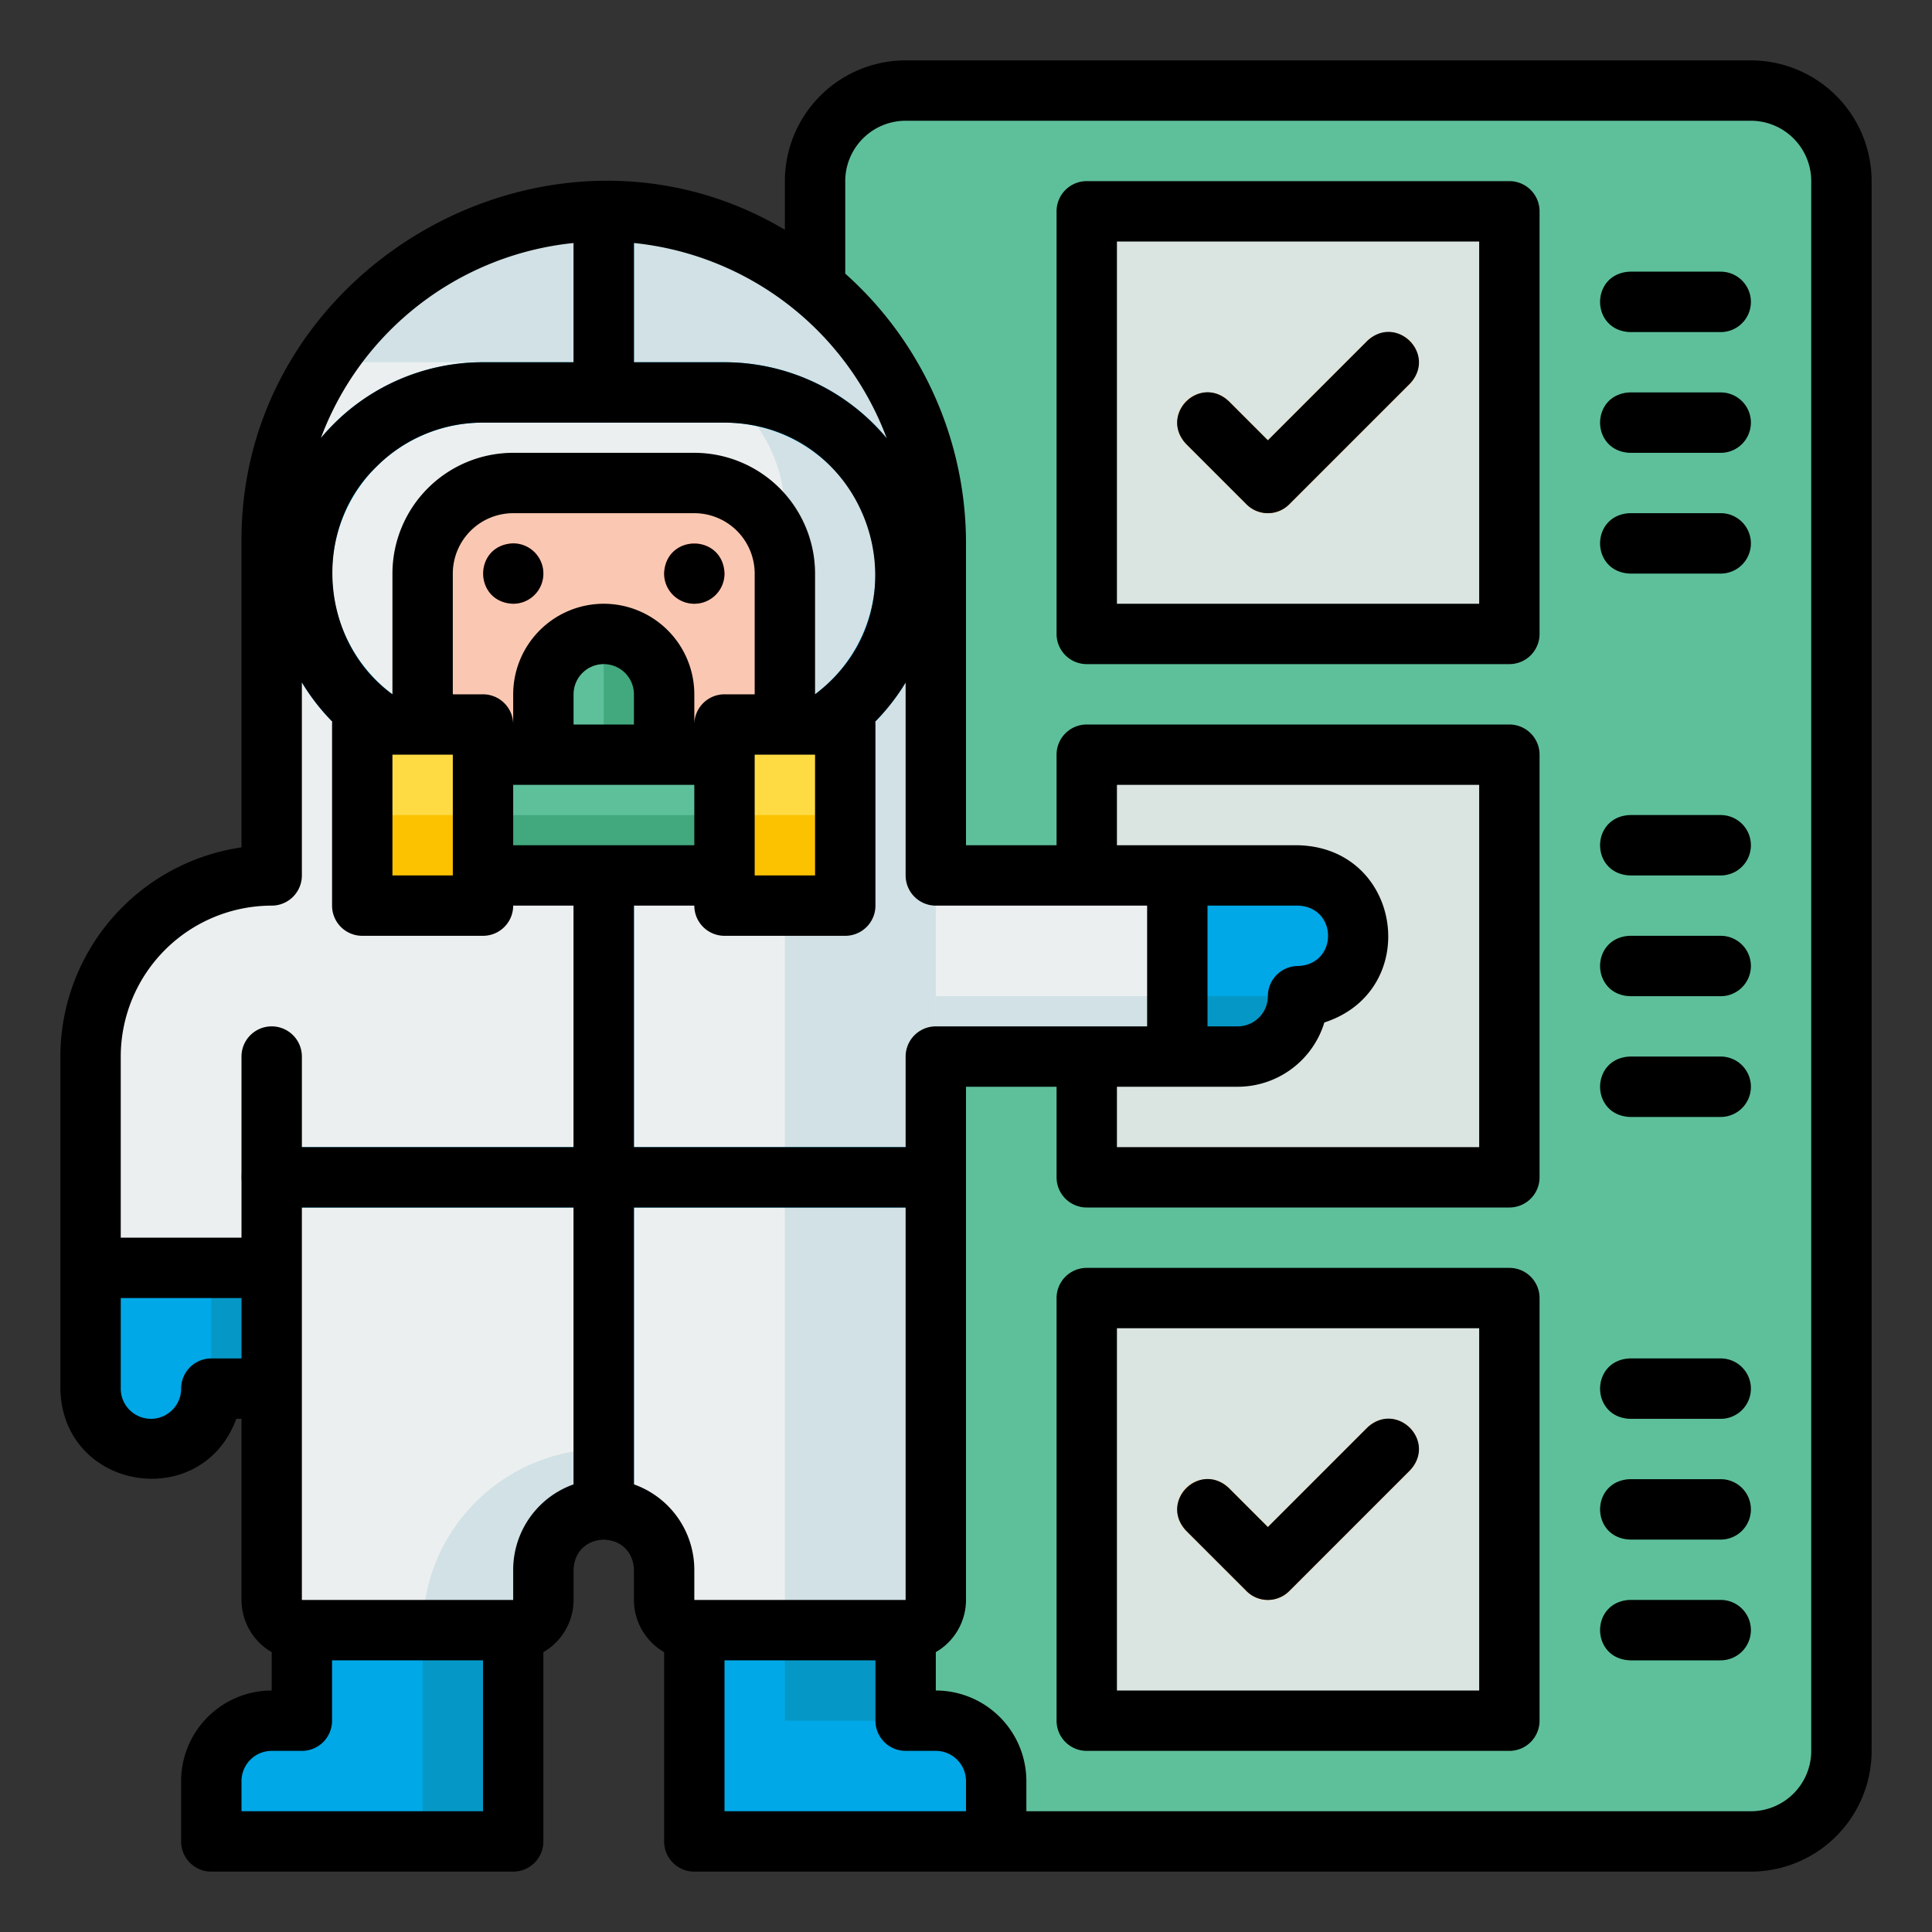 <?xml version="1.0" ?><svg height="512" viewBox="0 0 512 512" width="512" xmlns="http://www.w3.org/2000/svg"><rect x="0" y="0" width="512" height="512" fill="#333333" stroke="none"/><g><g><rect fill="#5ec09b" height="464" rx="24" width="272" x="216" y="24"/><rect fill="#dae5e1" height="112" width="112" x="288" y="200"/><rect fill="#dae5e1" height="112" width="112" x="288" y="56"/><rect fill="#dae5e1" height="112" width="112" x="288" y="344"/><path d="M336,136a8,8,0,0,1-5.657-2.343l-16-16a8,8,0,0,1,11.314-11.314L336,116.688l26.341-26.344a8,8,0,0,1,11.315,11.312l-32,32A8,8,0,0,1,336,136Z" fill="#f98800"/><g><g><path d="M72,312V424a8,8,0,0,0,8,8h56a8,8,0,0,0,8-8v-8a16,16,0,0,1,16-16h0a16,16,0,0,1,16,16v8a8,8,0,0,0,8,8h56a8,8,0,0,0,8-8V312Z" fill="#eceff0"/><path d="M208,312V432h32a8,8,0,0,0,8-8V312Z" fill="#d1e1e5"/><path d="M112,432h0a48,48,0,0,1,48-48h0v16h0a16,16,0,0,0-16,16v8a8,8,0,0,1-8,8Z" fill="#d1e1e5"/><path d="M248,232V144a88,88,0,0,0-88-88h0a88,88,0,0,0-88,88v88h0a48,48,0,0,0-48,48v56H72V312H248V280h64V232Z" fill="#eceff0"/><path d="M72,320a8,8,0,0,1-8-8V280a8,8,0,0,1,16,0v32A8,8,0,0,1,72,320Z" fill="#d1e1e5"/><path d="M248,144a88,88,0,0,0-88-88h0A87.92,87.92,0,0,0,86.238,96H168a40,40,0,0,1,40,40V312h40Z" fill="#d1e1e5"/><g><rect fill="#fac8b2" height="96" rx="24" width="96" x="112" y="128"/><circle cx="136" cy="152" fill="#f97d7d" r="8"/><circle cx="184" cy="152" fill="#f97d7d" r="8"/><path d="M192,208H128a56,56,0,0,1,0-112h64a56,56,0,0,1,0,112Zm-64-96a40,40,0,0,0,0,80h64a40,40,0,0,0,0-80Z" fill="#00a8e7"/><path d="M160,112a8,8,0,0,1-8-8V56a8,8,0,0,1,16,0v48A8,8,0,0,1,160,112Z" fill="#00a8e7"/><path d="M160,408a8,8,0,0,1-8-8V232a8,8,0,0,1,16,0V400A8,8,0,0,1,160,408Z" fill="#00a8e7"/><rect fill="#ffdb43" height="48" width="32" x="96" y="192"/><rect fill="#ffdb43" height="48" width="32" x="192" y="192"/><path d="M144,184v16H128v32h64V200H176V184a16,16,0,0,0-16-16h0A16,16,0,0,0,144,184Z" fill="#5ec09b"/><rect fill="#00a8e7" height="16" rx="8" width="192" x="64" y="304"/><rect fill="#fcc200" height="24" width="32" x="96" y="216"/><rect fill="#fcc200" height="24" width="32" x="192" y="216"/><rect fill="#42a87e" height="16" width="64" x="128" y="216"/><path d="M176,200H160V168h0a16,16,0,0,1,16,16Z" fill="#42a87e"/></g><path d="M80,432v24H72a16,16,0,0,0-16,16v16h80V432Z" fill="#00a8e7"/><path d="M240,432v24h8a16,16,0,0,1,16,16v16H184V432Z" fill="#00a8e7"/><path d="M56,368h0a16,16,0,0,1-16,16h0a16,16,0,0,1-16-16V336H72v16a16,16,0,0,1-16,16Z" fill="#00a8e7"/><path d="M344,264h0a16,16,0,0,0,16-16h0a16,16,0,0,0-16-16H312v48h16a16,16,0,0,0,16-16Z" fill="#00a8e7"/><rect fill="#d1e1e5" height="16" width="64" x="248" y="264"/><rect fill="#0598c6" height="24" width="32" x="208" y="432"/><rect fill="#0598c6" height="56" width="24" x="112" y="432"/><path d="M56,336H72a0,0,0,0,1,0,0v16a16,16,0,0,1-16,16h0a0,0,0,0,1,0,0V336A0,0,0,0,1,56,336Z" fill="#0598c6"/><path d="M328,280H312V264h32A16,16,0,0,1,328,280Z" fill="#0598c6"/></g><path d="M336,424a8,8,0,0,1-5.657-2.343l-16-16a8,8,0,0,1,11.314-11.314L336,404.687l26.341-26.344a8,8,0,0,1,11.315,11.312l-32,32A8,8,0,0,1,336,424Z" fill="#f98800"/></g><path d="M456,120H432a8,8,0,0,1,0-16h24a8,8,0,0,1,0,16Z" fill="#42a87e"/><path d="M456,152H432a8,8,0,0,1,0-16h24a8,8,0,0,1,0,16Z" fill="#42a87e"/><path d="M456,88H432a8,8,0,0,1,0-16h24a8,8,0,0,1,0,16Z" fill="#42a87e"/><path d="M456,264H432a8,8,0,0,1,0-16h24a8,8,0,0,1,0,16Z" fill="#42a87e"/><path d="M456,296H432a8,8,0,0,1,0-16h24a8,8,0,0,1,0,16Z" fill="#42a87e"/><path d="M456,232H432a8,8,0,0,1,0-16h24a8,8,0,0,1,0,16Z" fill="#42a87e"/><path d="M456,408H432a8,8,0,0,1,0-16h24a8,8,0,0,1,0,16Z" fill="#42a87e"/><path d="M456,440H432a8,8,0,0,1,0-16h24a8,8,0,0,1,0,16Z" fill="#42a87e"/><path d="M456,376H432a8,8,0,0,1,0-16h24a8,8,0,0,1,0,16Z" fill="#42a87e"/></g><path d="M464,16H240a32.036,32.036,0,0,0-32,32V60.887C145.471,23.738,63.286,70.859,64,144v80.568A56.089,56.089,0,0,0,16,280v88c.5,27.038,37.358,33.062,46.629,8H64v48a16,16,0,0,0,8,13.835V448a24.027,24.027,0,0,0-24,24v16a8,8,0,0,0,8,8h80a8,8,0,0,0,8-8V437.835A16,16,0,0,0,152,424v-8c.4-10.6,15.6-10.6,16,0v8a16,16,0,0,0,8,13.835V488a8,8,0,0,0,8,8c53.7,0,223.533,0,280,0a32.036,32.036,0,0,0,32-32V48A32.036,32.036,0,0,0,464,16ZM296,288h32a24.044,24.044,0,0,0,22.969-17.031C377.011,262.5,371.7,224.66,344,224c-10.554,0-37.784,0-48,0V208h96v96H296Zm48-48c10.6.4,10.6,15.6,0,16a8,8,0,0,0-8,8,8.009,8.009,0,0,1-8,8h-8V240Zm-40,0v32H248a8,8,0,0,0-8,8v24H168V240h16a8,8,0,0,0,8,8h32a8,8,0,0,0,8-8V192c0-.265-.015-.526-.04-.784A56.232,56.232,0,0,0,240,180.885V232a8,8,0,0,0,8,8ZM192,112c38.3.2,54.538,48.933,24,72V152a32.036,32.036,0,0,0-32-32H136a32.036,32.036,0,0,0-32,32v32c-19.273-13.947-21.459-43.73-4.28-60.282A39.7,39.7,0,0,1,128,112Zm-40,80v-8a8,8,0,0,1,16,0v8Zm8-32a24.028,24.028,0,0,0-24,24v8a8,8,0,0,0-8-8h-8V152a16.019,16.019,0,0,1,16-16h48a16.019,16.019,0,0,1,16,16v32h-8a8,8,0,0,0-8,8v-8A24.028,24.028,0,0,0,160,160Zm40,40h16v32H200Zm-96,0h16v32H104Zm32,8h48v16H136ZM192,96H168V64.4a80.2,80.2,0,0,1,67,51.771A55.9,55.9,0,0,0,192,96ZM152,64.4V96H128a55.734,55.734,0,0,0-42.97,20.1A80.194,80.194,0,0,1,152,64.4ZM32,280a40.045,40.045,0,0,1,40-40,8,8,0,0,0,8-8V180.838a55.9,55.9,0,0,0,8.04,10.37c-.026.26-.04.524-.04.792v48a8,8,0,0,0,8,8h32a8,8,0,0,0,8-8h16v64H80V280a8,8,0,0,0-16,0c0,10.573,0,37.771,0,48H32Zm24,80a8,8,0,0,0-8,8,8,8,0,0,1-16,0V344H64v16Zm72,120H64v-8a8.009,8.009,0,0,1,8-8h8a8,8,0,0,0,8-8V440h40Zm8-64v8H80V320h72v73.376A24.039,24.039,0,0,0,136,416Zm32-22.624V320h72V424H184v-8A24.039,24.039,0,0,0,168,393.376ZM240,480H192V440h40v16a8,8,0,0,0,8,8h8a8.009,8.009,0,0,1,8,8v8Zm240-16a16.019,16.019,0,0,1-16,16H272v-8a24.027,24.027,0,0,0-24-24V437.835A16,16,0,0,0,256,424V288h24v24a8,8,0,0,0,8,8H400a8,8,0,0,0,8-8V200a8,8,0,0,0-8-8H288a8,8,0,0,0-8,8v24H256V144a95.78,95.78,0,0,0-32-71.488V48a16.019,16.019,0,0,1,16-16H464a16.019,16.019,0,0,1,16,16ZM400,48H288a8,8,0,0,0-8,8V168a8,8,0,0,0,8,8H400a8,8,0,0,0,8-8V56A8,8,0,0,0,400,48Zm-8,112H296V64h96Zm8,176H288a8,8,0,0,0-8,8V456a8,8,0,0,0,8,8H400a8,8,0,0,0,8-8V344A8,8,0,0,0,400,336Zm-8,112H296V352h96ZM144,152a8,8,0,0,1-8,8c-10.6-.392-10.6-15.609,0-16A8,8,0,0,1,144,152Zm40,8a8,8,0,0,1-8-8c.392-10.6,15.609-10.6,16,0A8,8,0,0,1,184,160Zm130.343-42.342c-7.23-7.749,3.569-18.541,11.314-11.314L336,116.688l26.341-26.344c7.732-7.225,18.55,3.556,11.315,11.312l-32,32a8,8,0,0,1-11.314,0Zm0,288c-7.23-7.749,3.569-18.541,11.314-11.314L336,404.687l26.341-26.344c7.732-7.225,18.55,3.556,11.315,11.312l-32,32a8,8,0,0,1-11.314,0ZM464,112a8,8,0,0,1-8,8H432c-10.594-.389-10.6-15.607,0-16h24A8,8,0,0,1,464,112Zm0,32a8,8,0,0,1-8,8H432c-10.594-.389-10.6-15.607,0-16h24A8,8,0,0,1,464,144Zm0-64a8,8,0,0,1-8,8H432c-10.594-.389-10.6-15.607,0-16h24A8,8,0,0,1,464,80Zm0,176a8,8,0,0,1-8,8H432c-10.594-.389-10.6-15.607,0-16h24A8,8,0,0,1,464,256Zm0,32a8,8,0,0,1-8,8H432c-10.594-.389-10.6-15.607,0-16h24A8,8,0,0,1,464,288Zm0-64a8,8,0,0,1-8,8H432c-10.594-.389-10.6-15.607,0-16h24A8,8,0,0,1,464,224Zm0,176a8,8,0,0,1-8,8H432c-10.594-.389-10.6-15.607,0-16h24A8,8,0,0,1,464,400Zm0,32a8,8,0,0,1-8,8H432c-10.594-.389-10.6-15.607,0-16h24A8,8,0,0,1,464,432Zm0-64a8,8,0,0,1-8,8H432c-10.594-.389-10.6-15.607,0-16h24A8,8,0,0,1,464,368Z"/></g></svg>